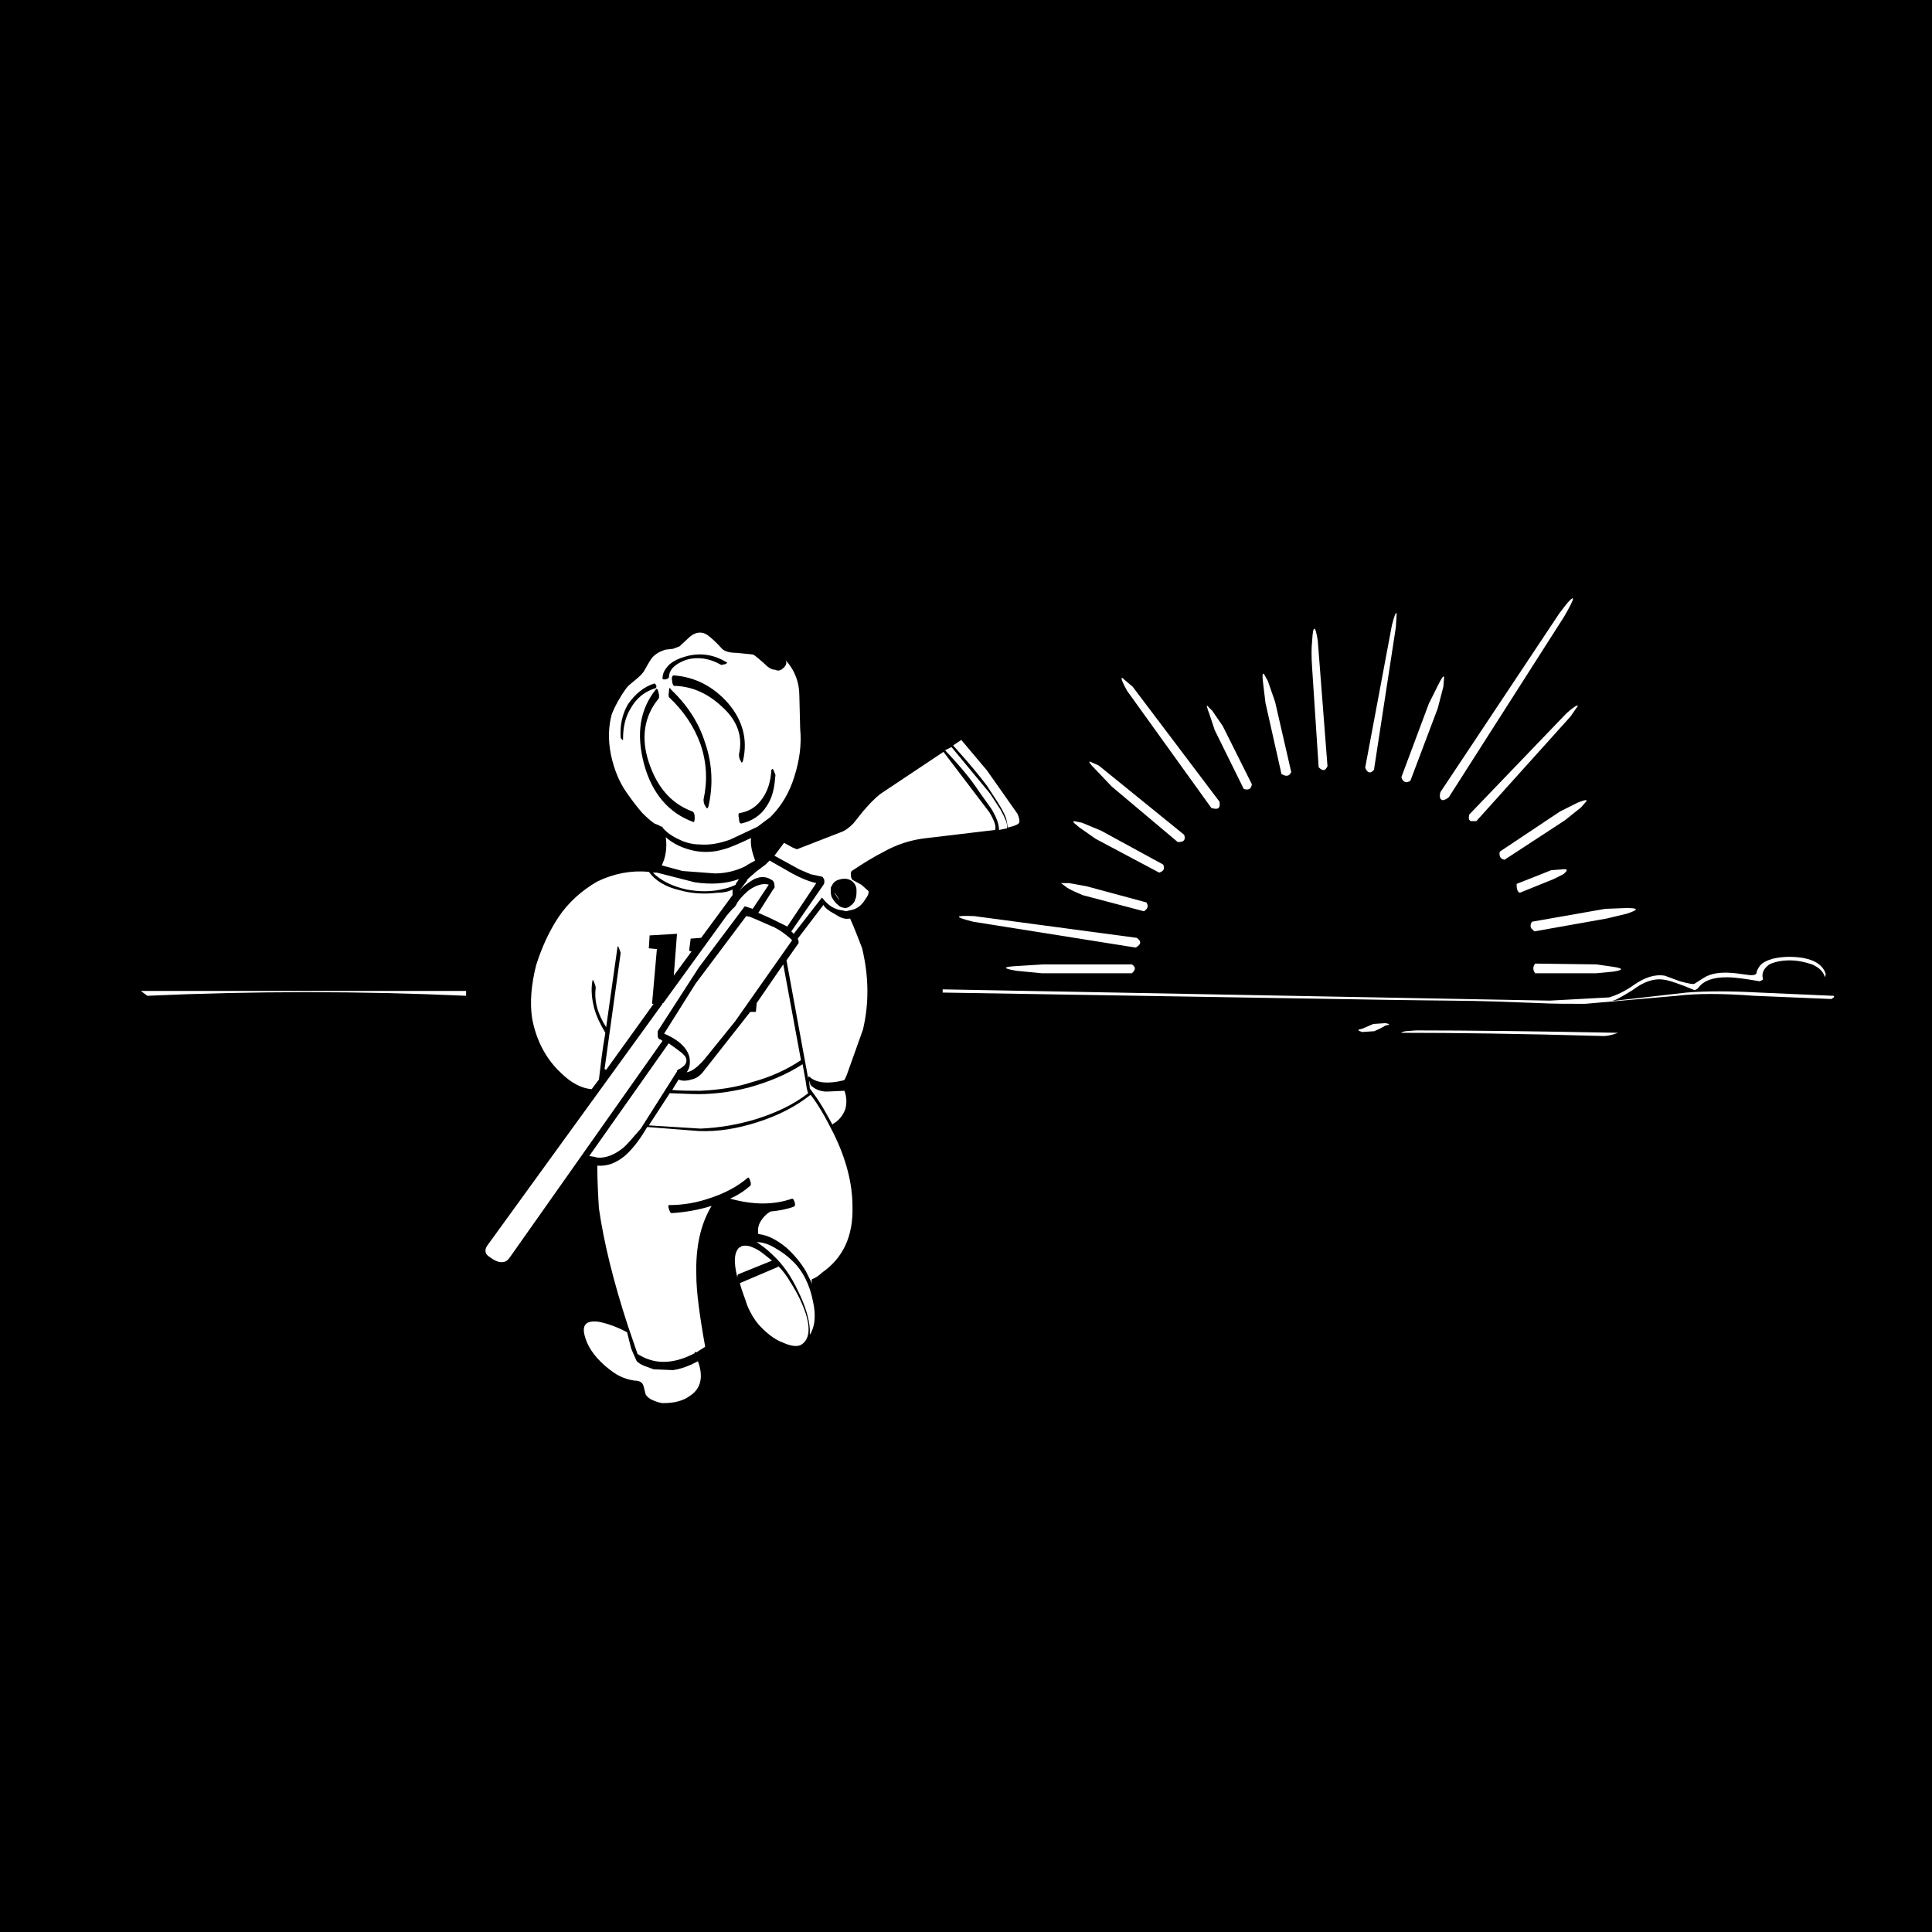 <?xml version="1.0" encoding="utf-8"?>
<!-- Generator: Adobe Illustrator 25.4.1, SVG Export Plug-In . SVG Version: 6.00 Build 0)  -->
<svg version="1.1" id="PerkClip_1d246b" image-rendering="auto"
	 xmlns="http://www.w3.org/2000/svg" xmlns:xlink="http://www.w3.org/1999/xlink" x="0px" y="0px" viewBox="0 0 240 240"
	 style="enable-background:new 0 0 240 240;" xml:space="preserve">
<style type="text/css">
	.st0{fill:#FFFFFF;}
</style>
<g>
	<rect width="240" height="240"/>
	<path class="st0" d="M57.9,123.7v-0.6H17.5l0.8,0.6C31.5,123.1,44.7,123.1,57.9,123.7 M172.1,127.4c0.6-0.1,0.6-0.2,0-0.3l-1.5,0.1
		l-1.4,0.6c-0.6,0.1-0.6,0.2,0,0.4l1.5-0.1C171.2,127.9,171.6,127.7,172.1,127.4 M174.6,128.1c-0.5,0.1-0.6,0.2-0.5,0.2
		c6.4,0,14.7,0.1,25.1,0.4c0.4,0,1-0.1,1.8-0.4c-10.2-0.2-18.6-0.3-25.1-0.3L174.6,128.1 M226.8,121c-0.3-1-1.2-1.7-2.8-2
		c-1.3-0.2-2.5-0.2-3.8,0.1c-0.7,0.2-1.3,0.5-1.6,0.9c-0.2,0.3-0.4,0.6-0.4,0.9c-0.1,0.2-0.4,0.3-1.1,0.2l-1.5-0.2
		c-1.8-0.2-3.1,0-4,0.6l-1.1,0.7c-0.1,0.1-0.7,0-1.8-0.3l-1.9-0.7c-1.2-0.2-2.5,0.2-3.9,1.2c-1,0.7-2,1.2-3,1.5l-7.4,0.4l-75.4-1.4
		v0.4l55,0.9c6.2,0.1,10.6,0.1,13.3,0.2l5.6,0.2c1.9,0.1,3.9,0.1,5.9,0.1l11.4-1c2.5-0.3,5.7-0.3,9.6,0l9.6,0.4l0.3-0.2
		c0.1-0.2,0-0.2-0.1-0.2l-9.1-0.4c-3.7-0.2-6.7-0.2-9.1,0l-8.8,1h-0.4l0.4-0.1c0.6-0.3,1.3-0.7,2.1-1.2c1.3-1,2.6-1.5,3.9-1.3
		c0.7,0.1,1.9,0.5,3.8,1.3c0.1,0,0.2-0.1,0.4-0.2c0.7-1,1.9-1.4,3.6-1.4c1,0,2.4,0.2,4.1,0.5l0.2-0.1c0.2-0.1,0.2-0.1,0.2-0.2
		c-0.2-0.7,0.1-1.3,0.8-1.8c0.6-0.3,1.5-0.5,2.5-0.5c1,0,1.9,0.2,2.8,0.5c0.9,0.4,1.4,0.9,1.6,1.6L226.8,121z"/>
	<path class="st0" d="M190.7,119.7c-0.3,0.4-0.3,0.8,0,1.2l7.6,0l2.1-0.2c1.3-0.2,1.3-0.4,0-0.6l-2.1-0.3L190.7,119.7L190.7,119.7
		 M194.2,108.6c0.6-0.5,0.6-0.7-0.2-0.6l-1.3,0.1l-4.3,1.7v0.1c0,0.5,0.1,0.9,0.4,1v0l4.2-1.7L194.2,108.6 M194.4,101.9l2-1.6
		l0.7-0.8c0-0.2-0.3-0.1-1.1,0.2l-2.2,1.1l-7.5,5v0c-0.1,0.6,0.1,0.9,0.6,1l0,0L194.4,101.9 M202.1,113.5c1.5-0.5,1.5-0.7-0.1-0.7
		l-2.6,0.1l-9.1,1.6l0,0c-0.2,0.3-0.2,0.6-0.1,0.8l0.4,0.4l9-1.6L202.1,113.5 M141.2,116.5L141.2,116.5l-20.2-2.7
		c-2.5-0.1-2.5,0.1-0.1,0.7l20.1,3.2l0.1,0C141.8,117.3,141.8,116.9,141.2,116.5 M126.3,120.6l3.1,0.3l11.1,0l0.1,0
		c0.5-0.4,0.5-0.8,0-1.1l-0.1,0l-10.9,0l-3.2,0.2C124.5,120.1,124.5,120.3,126.3,120.6 M142.1,113.2c0.5-0.3,0.6-0.7,0.3-1.1l0,0
		l-7.4-2l-2.2-0.4l-1,0l0.8,0.6c0.5,0.3,1.2,0.6,1.9,0.9L142.1,113.2L142.1,113.2 M144,108.4c0.6-0.2,0.7-0.5,0.5-1l0,0l-7.7-4.2
		l-2.4-1l-1-0.2c-0.2,0.1,0.1,0.3,0.7,0.8l2,1.4L144,108.4L144,108.4 M150.2,88.6l0.7,2.1l3.6,7.3l0,0c0.6,0.2,0.9,0,1-0.5v-0.1
		l-3.6-7.2l-1.3-1.9l-0.7-0.7C149.9,87.5,149.9,87.9,150.2,88.6 M157.5,84.6l-0.5-0.9c-0.2-0.1-0.2,0.3-0.1,1.1l0.3,2.5l2,8.9l0.1,0
		c0.5,0.3,0.9,0.2,1.1-0.3l0,0l-2-8.7L157.5,84.6 M136.5,95.1l-1.1-0.5c-0.2,0,0,0.3,0.7,1l2,2.1l8.2,6.9h0.1c0.7,0,0.9-0.3,0.7-0.9
		l0,0L136.5,95.1 M139.4,84.2c-0.2,0,0,0.5,0.6,1.6l10.5,14.6l0.1,0c0.7,0.2,1,0,0.9-0.7l0-0.1l-10.8-14.3L139.4,84.2 M194.3,76.6
		c0.7-1.2,1.1-2,1.1-2.2c0-0.3-0.6,0.3-1.7,1.8L179,98.3l-0.1,0.2c-0.1,0.6,0,0.8,0.3,0.9c0.2,0,0.4-0.1,0.7-0.3l0.1-0.1L194.3,76.6
		 M196,87.7c0-0.2-0.5,0.1-1.4,0.9l-12.1,12.6l0,0.1c-0.1,0.4,0,0.6,0.2,0.7h0.6l0.1,0l11.7-13L196,87.7 M163.7,79.6
		c-0.3-2-0.6-2-0.7,0c-0.1,0.9-0.1,2,0,3.4l0.8,12.2l0,0.1c0.5,0.5,0.8,0.5,1.1-0.1v-0.1L163.7,79.6 M179.4,84.1
		c-0.1-0.2-0.3,0.1-0.7,0.9l-1.2,2.4l-3.4,9.1v0.1c0.2,0.6,0.6,0.7,1.1,0.4l0,0l3.4-9l0.7-2.7L179.4,84.1 M173.5,76.2
		c-0.1-0.2-0.3,0.3-0.6,1.5l-3.3,17.6l0,0.1c0.3,0.7,0.7,0.7,1.1,0.2l0-0.1l2.7-17.6L173.5,76.2z"/>
	<path class="st0" d="M98.4,156.6c-0.6-0.6-1.3-1.1-2-1.5c-0.8-0.5-1.6-0.8-2.4-0.8c0.6,0.4,1.3,0.9,2,1.6c1.3,1.2,2.3,2.7,3.1,4.4
		c0.9,1.8,1.4,3.4,1.5,4.8l0,0.7c0.6-0.9,0.8-2.3,0.4-4.1C100.6,159.6,99.7,157.8,98.4,156.6 M91.8,159.2l0.1,0.2
		c0.3,1.1,0.7,2,0.9,2.7c0.4,1,0.9,1.8,1.4,2.4c1,1.1,2,1.9,3.1,2.3c1.1,0.5,1.9,0.5,2.3,0.2c0.9-0.6,1.1-1.9,0.5-3.8
		c-0.4-1.2-1-2.5-1.9-3.9c-0.4-0.7-0.9-1.4-1.5-2l-0.1,0.1l-4.7,2L91.8,159.2 M95.9,156.6l-1-0.8c-0.5-0.4-1-0.7-1.3-0.8
		c-0.6-0.3-1.1-0.3-1.5-0.2l-0.2,0.2l0-0.1c-0.7,0.6-0.8,1.8-0.3,3.8c0-0.2,0-0.3,0.1-0.4L95.9,156.6 M100.6,135.2l0.5,0.7
		c0.9,1.2,1.6,2.5,2.3,3.8l0.1-0.1c0.7-0.4,1.2-1,1.5-1.8c0.2-0.7,0.2-1.5-0.1-2.3l-2.2,0.1c-0.8,0-1.5-0.3-2-0.8l-0.2-0.6
		L100.6,135.2 M100.4,135.8c-0.1-0.2-0.2-0.6-0.3-1.4l-0.4-2.2c-2,1.3-4.2,2.2-6.7,2.9c-2.4,0.6-4.8,0.9-7.2,0.8l-2.6-0.1l-2.6,4
		l6.4,0.4c2.4-0.1,4.7-0.5,7-1.2C96.5,138.2,98.6,137.2,100.4,135.8 M93.9,125.7l-0.7,0l-5.9,7.5c-0.4,0.5-0.9,0.8-1.4,0.9
		c-0.7,0.2-1.2,0.2-1.6,0l-0.8,1.3c1.1,0.1,2.3,0.1,3.5,0.1c2.2-0.1,4.4-0.4,6.5-1.1c2.2-0.6,4.2-1.5,6-2.7l-2.2-11.9l-3.3,4.8
		L93.9,125.7 M98.4,116.8c-0.4-0.4-0.9-0.8-1.5-1.2l-0.7-0.4l-3-1.3l-0.5-0.1l-6.3,8.4l-3.9,6.2c1.4,0.6,2.3,1.3,2.8,2.1
		c0.3,0.5,0.4,0.9,0.4,1.4c0,0.5-0.1,0.9-0.4,1.3c0.7-0.1,1.4-0.7,2.2-1.6l3.8-4.7L98.4,116.8 M91.4,109.8l0.4-0.6
		c-1.6,0.6-3.5,0.7-5.5,0.4l-4.7-1.2h-0.5c1,1,2.4,1.7,4.2,2.1c1.6,0.3,3.2,0.3,4.7-0.1c0.5-0.1,1-0.3,1.4-0.5L91.4,109.8
		 M92.6,107.6L92.6,107.6c0.4-0.3,0.9-0.5,1.2-0.7c-0.4-1.1-0.6-2-0.5-2.8c-1.5,0.7-2.6,1.2-3.4,1.4c-1.3,0.4-2.5,0.4-3.6,0.2
		c-1.5-0.3-2.7-0.9-3.6-1.7c0.1,0.6,0.1,1.3,0,1.9c-0.1,0.7-0.3,1.2-0.5,1.6l2.6,0.7l4,0.3C90.1,108.5,91.4,108.2,92.6,107.6
		 M95.1,107.4l-1.2,0.9c-0.3,0.3-0.6,0.5-0.9,0.8l-0.2,0.2v0.1h0l-1,1.3l-0.1,0.1l0.2-0.2c0.4-0.5,0.9-0.8,1.3-1.1l0.5-0.3
		c0.9-0.4,1.6-0.3,2.3,0.2c0.1,0.1,0.2,0.3,0.2,0.5s0.1,0.4-0.1,0.5l-1.9,3c1.2,0.5,2.2,1,3,1.4l0.6,0.3v0l3.6-5.4
		c-0.9-0.2-1.9-0.6-3-1.2l-2.8-1.6L95.1,107.4 M105.6,114.1c-0.5,0.1-0.9,0-1.3-0.2l-1.2-0.7c-0.6-0.4-0.8-0.7-0.8-0.8l-3.2,4.2
		c0.1,0.3,0.2,0.5,0,0.7l-1.4,2l2.7,14.7v-0.2c0-0.1,0.1-0.1,0.2,0c0.8,0.7,2.2,0.9,4.2,0.4c0.1,0,0.2-0.2,0.4-0.7l2-5.6
		c0.8-3.4,0.7-6.7-0.1-10.1C106.6,116.5,106.1,115.2,105.6,114.1 M74.4,164.2c-1.5-0.2-2.1,0.3-1.8,1.6c0.3,1.3,1.1,2.6,2.6,3.9
		c0.7,0.6,1.3,1,1.7,1.2c0.6,0.3,1.2,0.5,1.9,0.6c0.4,0,0.7,0.1,0.8,0.2c0.2,0.1,0.3,0.3,0.4,0.7l0.2,0.8c0.1,0.2,0.3,0.4,0.6,0.6
		c0.6,0.3,1.2,0.5,1.6,0.5c1.4,0,2.5-0.3,3.3-0.9c1.4-0.9,1.7-2.4,1-4.3l-0.8,0.4c-0.9,0.4-1.6,0.6-2.3,0.7l-2.4-0.1l-1.1-0.4
		c-0.5-0.2-0.8-0.4-1-0.6c-0.2-0.4-0.4-0.9-0.7-1.6l-0.5-2C76.6,164.8,75.4,164.4,74.4,164.2 M62.8,156.7c0.2-0.1,0.4-0.3,0.6-0.6
		l18.9-26.8l-0.3-0.2h-0.1c-0.1-0.1-0.2-0.2-0.2-0.5c0-0.2,0-0.4,0-0.5l5.1-7.9l5.7-7.6h0.1l0.9,0.3l2-3c-0.6-0.2-1.4,0-2.2,0.5
		c-0.6,0.4-1.2,1-1.7,1.7c-0.1,0.2-0.2,0.5-0.6,0.8l-0.7,0.8l-7.9,10.9l-0.1,0v0.1l-21.6,29.8c-0.6,0.7-0.5,1.3,0.2,1.7
		C61.7,156.8,62.3,156.9,62.8,156.7 M74.2,143.8c1.1,0.1,2.2-0.4,3.2-1.2c0.6-0.5,1.3-1.4,2.2-2.4l4.5-7.1V133l0.1-0.1
		c1-0.5,1.3-1,0.9-1.7l-0.1-0.1l-0.1-0.1l-0.2-0.2c-0.4-0.3-0.9-0.7-1.5-1.1l-0.1-0.1l-0.1,0.1l-9.8,13.9l0.6,0.1L74.2,143.8
		 M77.6,143.6c-1.1,0.9-2.2,1.3-3.4,1.2c0,1.9,0.1,3.7,0.2,5.3c0.6,4.2,1.8,9.1,3.6,14.6l1.2,3.5c0.5,0.3,0.9,0.5,1.2,0.6
		c1.8,0.7,3.8,0.4,5.9-0.7c0-0.2,0.1-0.2,0.2-0.1l1.1-0.7c-0.7-3.9-1.1-6.9-1.1-8.9c-0.1-3.4,0.5-6.3,1.9-8.6
		c-1.6,0.5-3.3,0.8-5,0.9c-0.1,0-0.2-0.2-0.3-0.5c-0.1-0.3-0.1-0.5,0-0.5c1.8,0,3.5-0.3,5.2-0.9c1.8-0.6,3.3-1.4,4.6-2.5
		c0.1-0.1,0.2,0.1,0.3,0.4c0.1,0.3,0.1,0.5,0,0.6c-0.8,0.7-1.6,1.2-2.5,1.6c2.9,0.8,5.4,0.8,7.7,0c0.1,0,0.2,0.1,0.3,0.4
		c0.1,0.3,0.1,0.5-0.1,0.6c-0.8,0.3-1.8,0.5-2.9,0.6h0c-0.5,0.3-0.9,0.7-1.2,1.2c-0.3,0.5-0.4,1-0.3,1.6c1.1,0.1,2.3,0.7,3.5,1.7
		c1,0.9,1.8,1.9,2.4,2.9l0.8,1.6c-0.1-0.4-0.1-0.6,0-0.6c0.5-0.2,0.9-0.5,1.2-0.8c2.6-1.8,3.9-4.5,3.8-8.2c0-2.9-0.8-6-2.4-9.2
		c-0.9-1.8-1.8-3.4-2.8-4.7c-1.9,1.5-4.1,2.6-6.6,3.4c-2.5,0.8-4.9,1.2-7.3,1.1l-6.4-0.5C79.3,141.9,78.3,143,77.6,143.6
		 M69.4,113.9c-1.2,1.8-2.1,3.8-2.8,6c-0.6,2.4-0.8,4.6-0.5,6.6c0.5,2.7,1.7,5,3.5,6.7c1.3,1.3,2.6,2,3.9,2.1l0.9-1.2
		c0.2-1.6,0.4-3.6,0.8-5.8c-0.6-1-1.1-2-1.4-3.1c-0.3-1.2-0.4-2.3-0.2-3.4c0-0.1,0.1-0.1,0.2,0.2c0.1,0.3,0.2,0.5,0.2,0.7
		c-0.2,1.6,0.2,3.2,1.3,4.9l1.4-9.9c0-0.2,0.1-0.2,0.2,0.1s0.2,0.5,0.2,0.6l-2,14.4l0.2,0.1l5.9-8.2h-0.2l0.6-6.8l-1-0.1l0.1-1.6
		l3.4-0.2l-0.4,5.2l2.2-3l-0.3-0.1l0.2-1.5l1.3-0.1l3.9-5.3v-0.7c-0.6,0.3-1.2,0.4-1.9,0.4c-1.6,0.2-3.2,0.1-4.6-0.3
		c-1.8-0.4-3.1-1.2-3.9-2.3c-2.2-0.2-4.3,0.2-6.4,1.2C72.3,110.6,70.6,112.1,69.4,113.9 M117.2,93.4l-7.8,5.2
		c-0.9,0.7-1.6,1.5-2.2,2.2l-1.2,1.5c-0.5,0.5-1,0.9-1.6,1.1l-5.4,2.1l-0.5-0.2l-1.1-0.6l-1.2,1.6l3.1,1.7l1.4,0.6l1.4,0.3
		c0.1,0,0.2,0.2,0.3,0.4v0.4l-0.1,0.2l-4,5.8l0.3,0.3v0l3.5-4.5l0.1,0.1c0.7,0.9,1.5,1.4,2.5,1.5l0.4,0.1l0.4-0.1
		c0.7-0.1,1.3-0.4,1.8-1.1l0.4-0.6c0.2-0.3,0.2-0.5,0.2-0.7l-0.9-0.8l-1.1-0.6c-0.1-0.1-0.2-0.3-0.2-0.6c0-0.3,0-0.4,0.1-0.5
		c1.5-1,2.8-1.8,4-2.4c1.6-0.9,3.4-1.5,5.4-1.7l8.4-1c0.2-0.4-0.1-1.2-0.7-2.2L117.2,93.4 M103.3,111.4c-0.1-0.3-0.1-0.6-0.1-0.9
		c0-0.2,0-0.3,0.1-0.4l0.1-0.2c0.2-0.4,0.6-0.6,1.1-0.7c0.6-0.1,1,0,1.4,0.3c0.3,0.3,0.5,0.6,0.5,1.1c0,0.4,0,0.9-0.2,1.2l0,0.1
		c-0.2,0.4-0.5,0.6-0.8,0.8l-0.3,0.1c-0.3,0-0.7-0.1-0.9-0.3C103.8,112.2,103.5,111.8,103.3,111.4 M103.7,110.9v0.1l0.4,0.6l0.2,0.2
		L103.7,110.9 M119.4,91.9l-0.1,0.1l-0.9,0.6c1.9,2.1,3.3,3.8,4.2,5l1.3,2c0.5,0.8,0.9,1.5,1.1,2.1l0.2,1.1c0.9-0.2,1.3-0.4,1.4-0.6
		c0.1-0.2,0-0.6-0.2-1.1l-3.8-5.4L119.4,91.9 M118.2,92.8l-0.8,0.4c1.9,2,3.3,3.7,4.2,5.1l1.5,2.1c0.7,1.1,1,2,1,2.7l1-0.2
		c0.1-0.5-0.2-1.2-0.8-2.3l-1.3-2L118.2,92.8 M94.8,82.3c-0.6-0.5-1-0.9-1.3-1l-2-0.2c-0.9,0-1.5-0.2-1.8-0.5
		c-0.8-0.9-1.4-1.4-1.8-1.7c-0.7-0.5-1.5-0.4-2.2,0.2l-1.3,1.2l-0.8,0.3l-0.9,0.1c-0.7,0.2-1.2,0.5-1.6,0.9c-0.2,0.2-0.5,0.7-1,1.6
		c-0.2,0.4-0.6,0.8-1.1,1.2c-0.6,0.5-1,0.8-1.2,1.1c-0.8,1.1-1.4,2.2-1.8,3.2c-0.4,1.5-0.5,3.1-0.1,5.1c0.4,1.8,1,3.3,1.9,4.6
		c0.7,1,1.3,1.8,2,2.6c0.7,0.7,1.2,1.1,1.5,1.3l0.5,0.2c0.2,0.1,0.3,0.2,0.5,0.2l0,0.1c0.5,0.6,1.2,1.1,2.1,1.5
		c0.8,0.4,1.7,0.6,2.5,0.6c1.2,0.1,2.4-0.1,3.8-0.6l3.4-1.6l1.6-1.2c1.4-1.4,2.4-3.1,3-5.1c0.6-1.9,0.9-3.9,0.7-5.9l-0.1-4
		c0-1.8-0.6-3.3-1.8-4.6c0.3,0.3,0.2,0.7-0.1,1c-0.4,0.4-0.7,0.5-1.1,0.3C95.8,83.2,95.4,82.9,94.8,82.3 M83.1,84.1
		c0,0.1-0.1,0.2-0.4,0.3c-0.3,0-0.4,0-0.4-0.1c0-0.7,0.3-1.2,0.9-1.8c0.5-0.4,1.1-0.7,1.8-0.9c1.9-0.6,3.7-0.3,5.3,0.7
		c0.1,0,0,0.1-0.2,0.2l-0.5,0.1c-0.7-0.4-1.5-0.7-2.3-0.8c-0.9-0.1-1.7,0-2.4,0.3C83.7,82.6,83.1,83.3,83.1,84.1 M81.5,85.6
		c0.1-0.1,0.2,0,0.3,0.4c0.1,0.4,0.1,0.7,0,0.8c-1.8,2.2-2.2,4.9-1.2,7.9s2.7,5.1,5.4,6.1c0.2,0.1,0.3,0.3,0.3,0.8
		c0,0.4-0.1,0.6-0.2,0.5c-3-1.1-5.1-3.5-6.1-7.2C79,91.1,79.5,88.1,81.5,85.6 M81.3,84.9c0.1,0,0.1,0.1,0.2,0.2
		c0.1,0.2,0,0.4-0.1,0.4c-1.3,0.4-2.3,1.2-3,2.4c-0.7,1.1-1,2.4-1,3.8c0,0.2,0,0.3-0.1,0.2s-0.2-0.2-0.2-0.3
		c-0.1-1.5,0.2-2.9,0.9-4.1C78.9,86.2,80,85.3,81.3,84.9 M83.1,85.9c0-0.4,0.1-0.6,0.2-0.3c2,1.9,3.5,4.1,4.3,6.7
		c0.9,2.6,1,5.3,0.4,7.9c-0.1,0.3-0.2,0.3-0.4-0.1c-0.2-0.3-0.2-0.6-0.2-0.8c0.5-2.3,0.4-4.6-0.4-6.9c-0.8-2.2-2.1-4.1-3.9-5.8
		C83.1,86.6,83,86.4,83.1,85.9 M83.5,84.6c-0.1-0.4,0-0.7,0.2-0.7c2.7,0.2,4.9,1.4,6.7,3.4c1.9,2.2,2.5,4.6,1.9,7.2
		c-0.1,0.3-0.2,0.3-0.3,0c-0.2-0.3-0.2-0.6-0.2-0.8c0.5-2.2-0.2-4.2-2.1-5.9c-1.7-1.6-3.6-2.5-5.8-2.6C83.7,85.3,83.5,85,83.5,84.6
		 M95.8,95.9c0-0.4,0.2-0.5,0.3-0.2s0.3,0.5,0.2,0.8c-0.1,1.5-0.4,2.7-1.1,3.7c-0.7,1.1-1.8,1.8-3.1,2.1c-0.2,0-0.3-0.2-0.3-0.6
		c-0.1-0.4-0.1-0.7,0.1-0.7c1.2-0.2,2.1-0.8,2.8-1.8C95.4,98.2,95.7,97.1,95.8,95.9z"/>
</g>
</svg>
